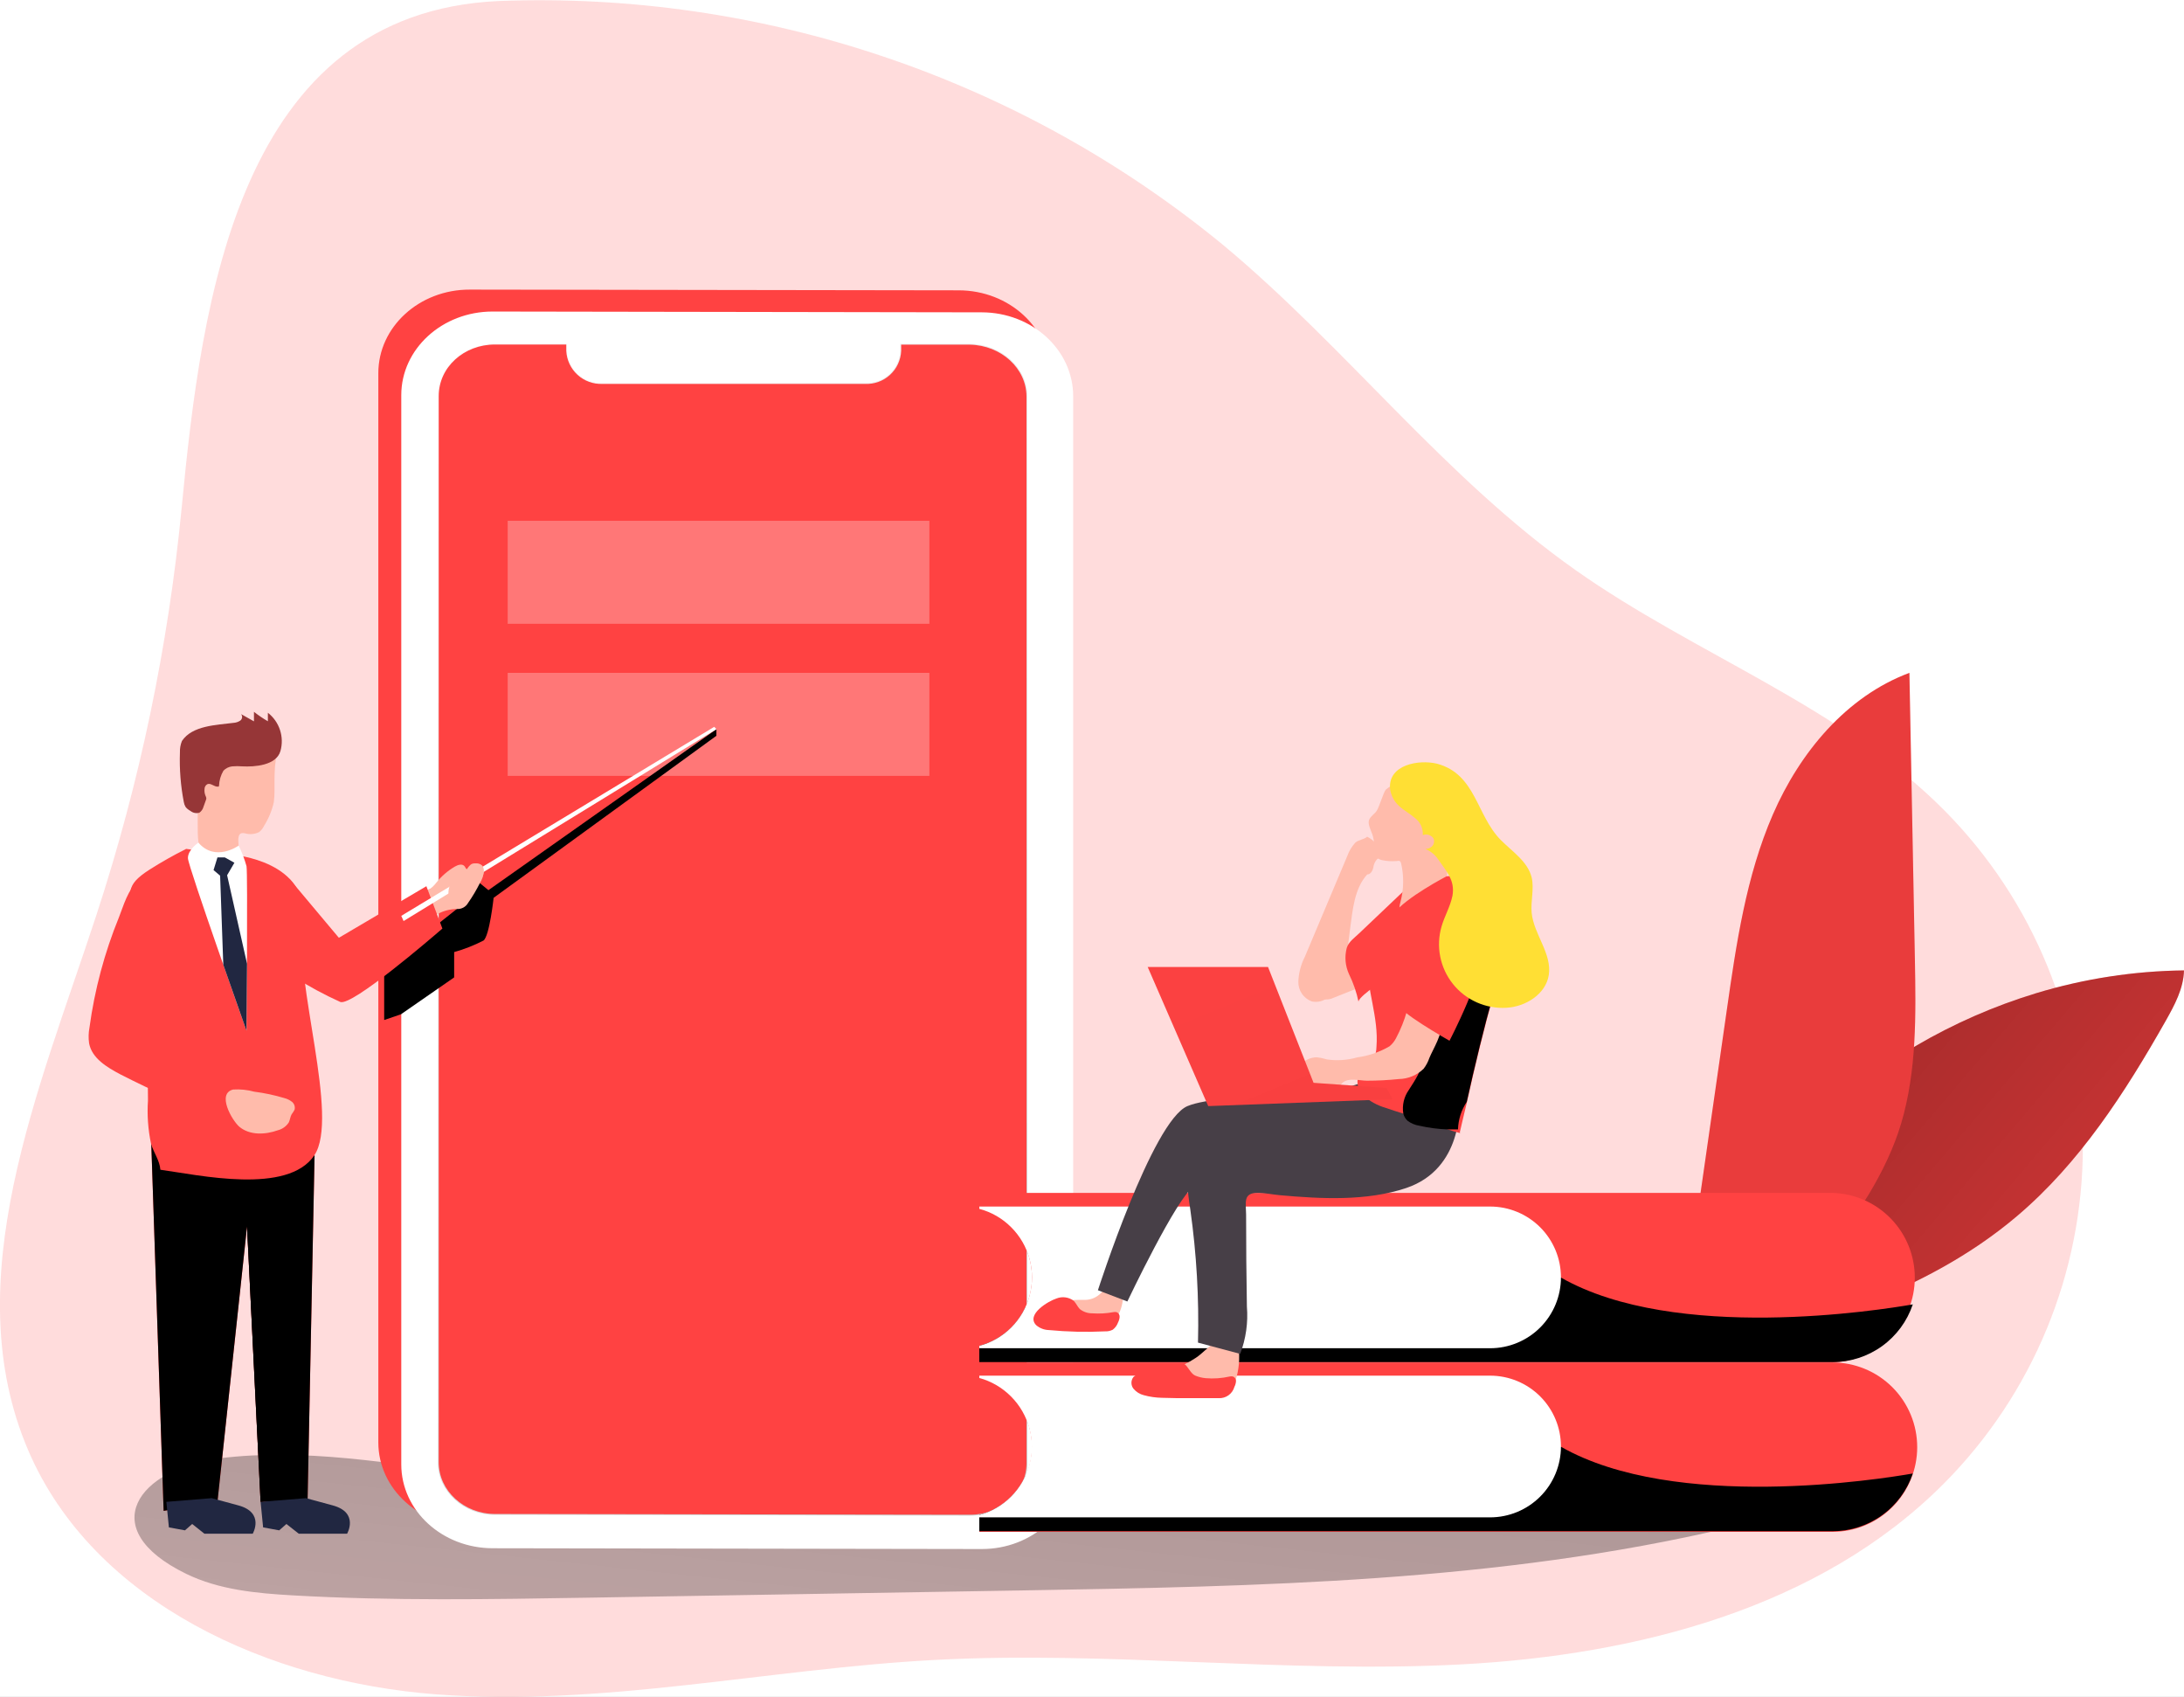 <svg width="551" height="428" viewBox="0 0 551 428" fill="none" xmlns="http://www.w3.org/2000/svg">
<rect x="0" y="0" width="551" height="428" fill="#333333" stroke="none"/>
<g clip-path="url(#clip0)">
<rect width="551" height="428" transform="matrix(-1 0 0 1 551 0)" fill="white"/>
<path opacity="0.18" d="M308.791 61.962C339.734 87.766 364.561 120.557 397.451 143.758C427.848 165.213 464.524 178.097 490.68 204.537C513.002 227.113 525.509 257.586 525.482 289.33C525.454 321.075 512.895 351.526 490.534 374.063C459.264 405.581 413.013 417.446 368.692 419.793C324.371 422.141 279.887 416.299 235.547 418.683C193.593 420.939 151.82 430.548 109.956 427.345C68.092 424.142 23.699 404.435 7.135 365.838C-11.176 323.129 9.811 275.07 24.281 230.905C35.227 197.525 42.454 163.038 45.832 128.072C50.855 75.773 60.084 3.148 125.919 0.255C192.378 -2.26 257.449 19.697 308.791 61.962Z" fill="#FF4242"/>
<path d="M119.894 371.88C219.293 384.618 320.003 374.828 420.221 375.119C427.502 375.119 437.422 378.139 436.275 385.291C378.03 399.048 317.546 400.122 257.662 401.141L148.689 402.961C123.771 403.379 98.835 403.798 74.062 402.396C64.798 401.869 55.297 401.013 46.942 396.937C23.48 385.473 35.111 370.387 55.351 367.822C76.738 365.128 98.617 369.15 119.894 371.88Z" fill="url(#paint0_linear)"/>
<path d="M264.943 94.389V364.073C264.943 375.737 254.605 385.164 241.863 385.145L118.529 384.963C105.788 384.963 95.449 375.464 95.449 363.818V94.116C95.449 82.452 105.788 73.007 118.529 73.044L241.863 73.226C254.605 73.244 264.943 82.725 264.943 94.389ZM253.185 94.571C253.185 87.383 246.814 81.542 238.951 81.542H221.569V83.143C221.46 85.451 220.441 87.622 218.736 89.18C217.03 90.739 214.776 91.558 212.468 91.46L146.159 91.35C143.85 91.439 141.599 90.614 139.895 89.053C138.191 87.493 137.172 85.323 137.058 83.016V81.415H119.112C111.248 81.415 104.878 87.219 104.878 94.407V363.272C104.878 370.46 111.248 376.283 119.112 376.302L238.951 376.502C246.814 376.502 253.185 370.697 253.185 363.509V94.571Z" fill="#FF4242"/>
<path d="M270.749 99.921V369.623C270.749 381.288 260.411 390.714 247.67 390.696L124.317 390.495C111.576 390.495 101.237 381.015 101.237 369.35V99.666C101.237 88.002 111.576 78.558 124.317 78.576L247.67 78.776C260.411 78.794 270.749 88.275 270.749 99.921ZM258.973 100.121C258.973 92.843 252.621 87.092 244.757 87.074H227.375V88.675C227.266 90.981 226.247 93.15 224.541 94.706C222.835 96.262 220.581 97.077 218.274 96.973H151.984C149.672 97.062 147.418 96.234 145.713 94.67C144.009 93.106 142.992 90.931 142.883 88.621V87.038H124.918C117.073 87.038 110.702 92.843 110.702 100.03V368.822C110.702 375.992 117.073 381.833 124.918 381.852L244.666 382.106C252.53 382.106 258.882 376.301 258.882 369.114L258.973 100.121Z" fill="white"/>
<path d="M258.973 100.049V369.041C258.973 376.32 252.621 382.052 244.757 382.034L124.9 381.852C117.055 381.852 110.684 375.992 110.684 368.822V99.885C110.684 92.606 117.055 86.874 124.9 86.892H142.865V88.475C142.973 90.786 143.991 92.96 145.695 94.525C147.4 96.089 149.653 96.917 151.965 96.828H218.256C220.563 96.931 222.817 96.116 224.523 94.56C226.229 93.005 227.248 90.836 227.357 88.53V86.928H244.666C252.621 87.092 258.973 92.933 258.973 100.049Z" stroke="url(#paint1_linear)" stroke-width="0.45" stroke-miterlimit="10"/>
<path d="M258.973 100.049V369.041C258.973 376.32 252.621 382.052 244.757 382.034L124.9 381.852C117.055 381.852 110.684 375.992 110.684 368.822V99.885C110.684 92.606 117.055 86.874 124.9 86.892H142.865V88.475C142.973 90.786 143.991 92.96 145.695 94.525C147.4 96.089 149.653 96.917 151.965 96.828H218.256C220.563 96.931 222.817 96.116 224.523 94.56C226.229 93.005 227.248 90.836 227.357 88.53V86.928H244.666C252.621 87.092 258.973 92.933 258.973 100.049Z" fill="#FF4242"/>
<path opacity="0.28" d="M128.085 169.708H234.474V195.694H128.085V169.708Z" fill="white"/>
<path opacity="0.28" d="M128.085 131.348H234.474V157.334H128.085V131.348Z" fill="white"/>
<path d="M180.742 183.92V185.576L124.536 226.447C124.536 226.447 123.498 236.073 121.987 237.22C119.623 238.439 117.141 239.415 114.579 240.131V246.519L101.165 255.817L96.924 257.273V243.807L115.271 229.249L121.004 222.698L123.225 224.518L180.742 183.92Z" fill="url(#paint2_linear)"/>
<path d="M194.139 91.077L171.368 91.041V89.185L194.139 89.221V91.077Z" fill="url(#paint3_linear)"/>
<path d="M200.127 92.146C198.76 92.133 197.662 91.104 197.674 89.848C197.686 88.591 198.805 87.584 200.172 87.597C201.539 87.611 202.637 88.64 202.625 89.896C202.612 91.152 201.494 92.16 200.127 92.146Z" fill="url(#paint4_linear)"/>
<path d="M551 244.753C550.891 249.321 548.616 253.524 546.377 257.491C536.147 275.561 524.662 293.377 508.79 306.788C485.492 326.514 454.95 335.012 425.463 342.982C428.103 341.69 431.288 328.115 432.453 325.131C434.728 319.271 436.858 313.375 439.06 307.498C442.518 298.199 449.799 290.72 456.879 283.841C472.928 268.407 492.4 256.983 513.705 250.504C525.804 246.841 538.359 244.905 551 244.753Z" fill="#FF4242"/>
<path d="M551 244.753C550.891 249.321 548.616 253.524 546.377 257.491C536.147 275.561 524.662 293.377 508.79 306.788C485.492 326.514 454.95 335.012 425.463 342.982C428.103 341.69 431.288 328.115 432.453 325.131C434.728 319.271 436.858 313.375 439.06 307.498C442.518 298.199 449.799 290.72 456.879 283.841C472.928 268.407 492.4 256.983 513.705 250.504C525.804 246.841 538.359 244.905 551 244.753Z" fill="url(#paint5_linear)"/>
<path d="M435.638 254.871C438.041 238.057 440.516 220.988 447.287 205.411C454.058 189.834 465.798 175.64 481.725 169.708C482.174 193.801 482.635 217.894 483.108 241.987C483.363 255.908 483.599 270.084 479.613 283.423C472.624 306.77 448.306 334.193 424.863 341.909C421.386 330.681 427.211 313.685 428.867 302.02L435.638 254.871Z" fill="#FF4242"/>
<path d="M435.638 254.871C438.041 238.057 440.516 220.988 447.287 205.411C454.058 189.834 465.798 175.64 481.725 169.708C482.174 193.801 482.635 217.894 483.108 241.987C483.363 255.908 483.599 270.084 479.613 283.423C472.624 306.77 448.306 334.193 424.863 341.909C421.386 330.681 427.211 313.685 428.867 302.02L435.638 254.871Z" fill="url(#paint6_linear)"/>
<path d="M344.939 220.551C345.758 220.551 346.268 219.678 346.468 218.877C346.54 218.059 346.886 217.289 347.451 216.693C347.779 216.438 348.252 216.275 348.379 215.874C348.425 215.695 348.425 215.508 348.379 215.328C348.154 214.402 347.728 213.537 347.13 212.795C346.532 212.053 345.778 211.451 344.921 211.034C344.047 211.798 342.719 211.78 341.881 212.581C341.001 213.569 340.321 214.718 339.879 215.965L331.725 235.327L329.177 241.369C328.197 243.297 327.644 245.413 327.557 247.574C327.527 248.657 327.838 249.722 328.445 250.62C329.053 251.517 329.926 252.202 330.942 252.578C331.641 252.73 332.365 252.723 333.06 252.56C333.756 252.396 334.407 252.079 334.965 251.632C336.077 250.719 336.961 249.56 337.549 248.247C339.661 243.989 339.97 239.149 340.607 234.363C341.244 229.577 341.699 224.045 344.939 220.551Z" fill="#FFBBAB"/>
<path d="M345.722 235.764C345.921 235.603 346.152 235.485 346.4 235.419C346.648 235.353 346.907 235.341 347.16 235.382C347.426 235.479 347.659 235.649 347.833 235.873C348.709 236.9 349.33 238.12 349.646 239.432C349.962 240.744 349.965 242.112 349.653 243.425C349.463 244.567 348.945 245.629 348.161 246.482C347.296 247.24 346.287 247.815 345.194 248.174L336.421 251.668C335.757 252.003 335.013 252.142 334.273 252.069C333.888 251.959 333.529 251.773 333.217 251.523C332.904 251.273 332.645 250.964 332.453 250.613C331.898 249.733 331.546 248.742 331.42 247.71C331.294 246.678 331.398 245.631 331.725 244.644C333.363 239.531 341.517 238.239 345.722 235.764Z" fill="#FFBBAB"/>
<path d="M354.896 224.009L347.924 230.632L342.846 235.455C341.699 236.546 340.243 237.529 339.77 239.094C339.187 241.302 339.393 243.645 340.352 245.718C341.435 247.92 342.236 250.249 342.737 252.651C342.737 251.778 345.522 249.758 346.141 249.266C347.487 248.211 348.907 247.283 350.254 246.246C351.601 245.208 353.276 244.135 353.749 242.788C353.885 241.922 353.927 241.043 353.876 240.168L354.768 226.156L354.896 224.009Z" fill="#FF4242"/>
<path d="M354.896 224.009L347.924 230.632L342.846 235.455C341.699 236.546 340.243 237.529 339.77 239.094C339.187 241.302 339.393 243.645 340.352 245.718C341.435 247.92 342.236 250.249 342.737 252.651C342.737 251.778 345.522 249.758 346.141 249.266C347.487 248.211 348.907 247.283 350.254 246.246C351.601 245.208 353.276 244.135 353.749 242.788C353.885 241.922 353.927 241.043 353.876 240.168L354.768 226.156L354.896 224.009Z" fill="url(#paint7_linear)"/>
<path d="M255.114 309.536C256.778 311.191 258.097 313.159 258.997 315.327C259.896 317.494 260.358 319.818 260.356 322.165C260.372 324.672 259.85 327.154 258.827 329.444C257.751 331.9 256.136 334.081 254.1 335.827C252.064 337.572 249.661 338.836 247.069 339.525V343.619H462.322C467.883 343.457 473.163 341.134 477.04 337.144C480.916 333.153 483.085 327.809 483.085 322.246C483.085 316.684 480.916 311.34 477.04 307.349C473.163 303.359 467.883 301.036 462.322 300.874H247.069V304.968C250.107 305.755 252.882 307.331 255.114 309.536Z" fill="#FF4242"/>
<path d="M247.069 339.452V343.546H462.322C466.799 343.553 471.166 342.15 474.801 339.537C478.437 336.924 481.159 333.234 482.58 328.989C474.408 330.426 422.642 338.67 393.829 322.237L258.827 329.516C257.734 331.945 256.11 334.098 254.076 335.818C252.041 337.537 249.647 338.779 247.069 339.452Z" fill="url(#paint8_linear)"/>
<path d="M255.114 309.536C257.338 311.755 258.936 314.522 259.749 317.557C260.562 320.591 260.561 323.786 259.745 326.82C258.929 329.854 257.328 332.619 255.102 334.836C252.877 337.054 250.106 338.646 247.069 339.452V340.053H375.937C380.677 340.053 385.223 338.17 388.575 334.819C391.928 331.467 393.811 326.922 393.811 322.183C393.811 317.443 391.928 312.898 388.575 309.547C385.223 306.196 380.677 304.313 375.937 304.313H247.069V304.895C250.114 305.703 252.89 307.304 255.114 309.536Z" fill="white"/>
<path d="M280.105 333.993C279.336 334.323 278.502 334.473 277.666 334.43L264.925 334.739C264.581 334.758 264.237 334.721 263.906 334.63C263.535 334.441 263.233 334.141 263.04 333.773C262.848 333.405 262.775 332.985 262.832 332.573C263.005 331.492 263.516 330.493 264.29 329.719C265.065 328.945 266.064 328.434 267.145 328.261C269.308 327.935 271.494 327.802 273.68 327.86C274.567 327.859 275.442 327.651 276.235 327.253C277.028 326.855 277.717 326.278 278.248 325.568C279.25 324.312 280.451 323.02 282.107 324.221C284.71 326.204 282.58 332.664 280.105 333.993Z" fill="#FFBBAB"/>
<path d="M344.011 276.38C344.011 276.38 308.427 275.27 299.581 278.982C290.735 282.695 276.993 325.422 276.993 325.422L284.419 328.261C284.419 328.261 297.051 301.656 301.201 299.272C305.351 296.889 349.817 288.154 349.817 288.154C349.817 288.154 353.221 285.552 344.011 276.38Z" fill="#473F47"/>
<path d="M344.011 276.38C344.011 276.38 308.427 275.27 299.581 278.982C290.735 282.695 276.993 325.422 276.993 325.422L284.419 328.261C284.419 328.261 297.051 301.656 301.201 299.272C305.351 296.889 349.817 288.154 349.817 288.154C349.817 288.154 353.221 285.552 344.011 276.38Z" fill="url(#paint9_linear)"/>
<path d="M255.114 352.263C256.79 353.932 258.116 355.918 259.016 358.105C259.916 360.292 260.372 362.636 260.356 365.001C260.359 367.478 259.838 369.928 258.827 372.189C257.755 374.647 256.14 376.831 254.104 378.577C252.067 380.323 249.663 381.585 247.069 382.27V386.365H462.322C465.128 386.365 467.906 385.812 470.499 384.738C473.092 383.665 475.447 382.091 477.432 380.107C479.416 378.124 480.99 375.768 482.064 373.176C483.138 370.585 483.69 367.807 483.69 365.001C483.69 362.196 483.138 359.417 482.064 356.826C480.99 354.234 479.416 351.878 477.432 349.895C475.447 347.911 473.092 346.337 470.499 345.264C467.906 344.19 465.128 343.637 462.322 343.637H247.069V347.714C250.102 348.503 252.875 350.071 255.114 352.263Z" fill="#FF4242"/>
<path d="M247.069 382.106V386.201H462.322C466.799 386.207 471.166 384.804 474.801 382.191C478.437 379.579 481.159 375.888 482.58 371.643C474.408 373.081 422.642 381.324 393.829 364.91L258.827 372.098C257.746 374.543 256.127 376.712 254.092 378.445C252.056 380.178 249.655 381.429 247.069 382.106Z" fill="url(#paint10_linear)"/>
<path d="M255.114 352.263C257.319 354.484 258.902 357.246 259.704 360.271C260.506 363.296 260.5 366.478 259.685 369.5C258.87 372.522 257.276 375.277 255.062 377.489C252.848 379.701 250.092 381.294 247.069 382.106V382.707H375.937C380.677 382.707 385.223 380.824 388.575 377.473C391.928 374.122 393.811 369.577 393.811 364.837C393.811 360.098 391.928 355.553 388.575 352.201C385.223 348.85 380.677 346.967 375.937 346.967H247.069V347.55C250.119 348.386 252.894 350.011 255.114 352.263Z" fill="white"/>
<path d="M289.861 346.476C289.162 346.474 288.468 346.584 287.804 346.804C287.473 346.913 287.181 347.115 286.961 347.386C286.742 347.657 286.605 347.986 286.567 348.332C286.592 348.674 286.702 349.004 286.886 349.293C287.07 349.582 287.323 349.821 287.622 349.988C288.205 350.352 288.86 350.571 289.442 350.953C289.927 351.359 290.444 351.724 290.99 352.045C291.972 352.329 293.02 352.285 293.975 351.917C298.435 350.842 303.048 350.553 307.608 351.062C308.055 351.116 308.507 351.116 308.955 351.062C309.601 350.874 310.189 350.525 310.664 350.048C311.138 349.57 311.483 348.98 311.667 348.332C312.58 345.554 312.854 342.606 312.468 339.707C312.465 339.389 312.384 339.076 312.231 338.797C312.059 338.563 311.826 338.38 311.557 338.269C307.225 336.122 304.859 340.398 301.692 342.473C298.169 344.823 294.088 346.204 289.861 346.476Z" fill="#FFBBAB"/>
<path d="M368.146 278.6C368.146 278.6 369.22 294.76 354.786 299.636C344.775 303.003 333.272 302.384 322.915 301.456C321.095 301.292 319.093 300.856 317.236 300.874C313.596 300.874 314.342 303.276 314.379 306.333C314.379 314.073 314.445 321.807 314.579 329.535C314.912 333.59 314.333 337.669 312.886 341.472L302.238 338.633C302.525 327.432 301.879 316.226 300.309 305.132C299.617 300.328 298.58 294.323 301.801 290.228C304.931 286.563 309.061 283.888 313.687 282.531L342.518 273.432L368.146 278.6Z" fill="#473F47"/>
<path d="M347.378 204.41C346.85 205.302 345.758 205.829 345.394 206.83C345.03 207.831 345.795 209.232 346.232 210.47C346.814 212.126 346.632 213.982 347.214 215.656C347.314 216.02 347.517 216.349 347.797 216.602C348.068 216.776 348.371 216.894 348.689 216.948C349.921 217.203 351.185 217.276 352.438 217.166C352.674 217.083 352.931 217.083 353.166 217.166C353.348 217.333 353.464 217.559 353.494 217.803C354.221 220.959 354.171 224.243 353.348 227.375C353.075 228.394 352.784 229.668 353.549 230.396C353.813 230.654 354.149 230.825 354.513 230.887C356.898 231.469 359.191 229.704 360.811 227.866C362.235 226.196 363.457 224.364 364.451 222.407C364.776 221.846 364.992 221.229 365.088 220.587C365.133 219.824 365.035 219.058 364.797 218.331C364.121 215.722 363.706 213.052 363.56 210.361C363.378 206.921 363.56 203.336 362.322 200.152C361.926 199.06 361.193 198.123 360.229 197.477C359.092 196.951 357.834 196.743 356.588 196.876C354.064 196.71 351.573 197.525 349.635 199.151C349.071 199.752 348.052 203.3 347.378 204.41Z" fill="#FFBBAB"/>
<path d="M344.011 276.38C345.624 277.787 347.525 278.824 349.581 279.419C351.037 279.929 352.529 280.402 354.04 280.875C356.181 281.519 358.274 282.316 360.301 283.259C362.449 283.969 364.051 284.496 365.27 284.86C366.369 285.25 367.487 285.584 368.62 285.861C368.508 285.798 368.393 285.743 368.274 285.697C368.274 285.697 369.002 282.476 370.094 277.963C371.914 269.666 374.972 257.055 376.446 252.342C377.141 249.361 377.32 246.284 376.974 243.243C376.228 233.235 372.26 220.169 364.979 221.006C364.979 221.006 354.677 226.338 351.565 230.487C348.725 234.326 344.939 237.22 344.903 242.406C344.812 249.685 347.851 256.509 347.269 264.043C347.259 265.141 346.984 266.221 346.468 267.191C345.594 268.555 343.865 269.211 343.01 270.575C342.527 271.521 342.363 272.598 342.544 273.644C342.724 274.691 343.239 275.651 344.011 276.38Z" fill="#FF4242"/>
<path d="M355.405 274.943C354.194 276.667 353.704 278.795 354.04 280.875C354.215 281.577 354.595 282.21 355.132 282.695C356.005 283.344 357.023 283.769 358.099 283.932C360.454 284.469 362.856 284.78 365.27 284.86C366.126 284.86 366.981 284.86 367.837 284.86C367.91 282.389 368.672 279.987 370.039 277.927C371.859 269.629 374.917 257.018 376.392 252.305C377.087 249.325 377.265 246.247 376.92 243.207C375.697 241.672 374.681 239.984 373.898 238.184C373.352 236.765 372.442 235.218 370.913 235.109C369.384 235 368.492 236.128 367.655 237.183C362.449 243.825 358.645 252.032 354.076 259.166C353.841 259.468 353.707 259.838 353.694 260.221C353.799 260.621 354.053 260.967 354.404 261.186C356.37 262.823 358.463 264.825 358.681 267.336C358.9 269.847 356.898 272.559 355.405 274.943Z" fill="url(#paint11_linear)"/>
<path d="M360.611 266.845C360.28 267.829 359.788 268.752 359.155 269.574C357.475 271.194 355.245 272.117 352.912 272.158C350.239 272.434 347.554 272.574 344.866 272.577C343.046 272.577 340.17 271.704 338.641 273.159C338.277 273.523 338.004 273.96 337.622 274.306C336.615 275.079 335.356 275.449 334.091 275.343C331.333 275.393 328.584 275.025 325.937 274.251C325.825 274.242 325.718 274.203 325.626 274.138C325.535 274.073 325.463 273.985 325.418 273.882C325.373 273.779 325.357 273.666 325.371 273.555C325.386 273.443 325.43 273.338 325.5 273.25C326.039 271.656 326.838 270.161 327.866 268.828C328.384 268.166 329.043 267.628 329.796 267.253C330.549 266.879 331.376 266.677 332.216 266.663C333.087 266.764 333.946 266.947 334.783 267.209C337.326 267.578 339.919 267.404 342.391 266.699C345.272 266.308 348.049 265.356 350.564 263.897C351.255 263.329 351.819 262.622 352.22 261.822C353.366 259.662 354.281 257.387 354.95 255.035C355.223 254.125 355.624 253.088 356.534 252.778C356.868 252.704 357.214 252.696 357.551 252.755C357.888 252.815 358.211 252.94 358.499 253.124C360.734 254.146 362.502 255.972 363.45 258.238C364.124 260.567 361.539 264.57 360.611 266.845Z" fill="#FFBBAB"/>
<path d="M360.938 234.527C360.938 234.527 354.441 252.105 353.166 253.397C351.892 254.689 365.689 262.496 365.689 262.496C365.689 262.496 374.681 245.39 374.262 237.984C373.843 230.578 366.017 227.539 360.938 234.527Z" fill="#FF4242"/>
<path d="M350.691 198.878C350.897 200.571 351.704 202.134 352.966 203.282C354.186 204.428 355.696 205.193 356.952 206.303C357.624 206.797 358.16 207.454 358.51 208.211C358.86 208.968 359.013 209.801 358.955 210.634C359.442 210.442 359.982 210.426 360.48 210.589C360.978 210.752 361.404 211.083 361.685 211.525C361.803 211.827 361.838 212.155 361.787 212.475C361.735 212.795 361.6 213.095 361.394 213.345C361.168 213.602 360.887 213.804 360.571 213.937C360.256 214.069 359.915 214.128 359.573 214.109C360.879 214.633 362 215.532 362.795 216.693C364.815 219.696 367.163 221.952 366.435 225.956C365.889 228.631 364.451 231.051 363.687 233.671C362.967 236.142 362.852 238.749 363.352 241.273C363.851 243.797 364.95 246.164 366.556 248.174C368.162 250.185 370.228 251.78 372.579 252.825C374.931 253.87 377.5 254.335 380.068 254.18C384.91 253.907 389.952 250.759 390.735 245.973C391.608 240.513 386.949 235.691 386.421 230.214C386.148 227.248 387.094 224.19 386.421 221.297C385.42 217.294 381.579 214.819 378.667 211.907C372.424 205.629 372.387 195.257 362.54 192.618C357.953 191.508 350.236 192.855 350.691 198.878Z" fill="#FFDF34"/>
<path d="M331.397 273.105L319.912 243.898H289.552L304.823 278.982L351.328 277.236L349.835 274.415L331.397 273.105Z" fill="#FF4242"/>
<path d="M331.397 273.105L319.912 243.898H289.552L304.823 278.982L351.328 277.236L349.835 274.415L331.397 273.105Z" fill="url(#paint12_linear)"/>
<path d="M266.508 327.515C267.227 327.222 268.01 327.121 268.779 327.223C269.548 327.326 270.278 327.627 270.895 328.097C271.514 328.716 271.823 329.571 272.442 330.19C273.325 330.88 274.415 331.252 275.536 331.245C277.313 331.376 279.099 331.278 280.851 330.954C281.138 330.883 281.438 330.883 281.725 330.954C281.956 331.051 282.151 331.216 282.285 331.428C282.418 331.639 282.483 331.887 282.471 332.137C282.436 332.632 282.3 333.115 282.071 333.556C281.813 334.278 281.352 334.91 280.742 335.376C280.129 335.688 279.445 335.832 278.758 335.794C274.042 336.022 269.316 335.913 264.615 335.467C263.437 335.437 262.304 335 261.412 334.229C258.791 331.536 264.47 328.17 266.508 327.515Z" fill="#FF4242"/>
<path d="M295.995 343.892C296.614 343.892 297.233 343.892 297.815 343.892C298.038 343.856 298.266 343.856 298.489 343.892C298.915 344.071 299.277 344.376 299.526 344.766C300.127 345.53 300.673 346.585 301.583 346.968C302.414 347.307 303.291 347.522 304.186 347.604C306.204 347.775 308.236 347.634 310.211 347.186C310.497 347.115 310.797 347.115 311.084 347.186C311.317 347.28 311.513 347.445 311.647 347.658C311.781 347.87 311.845 348.118 311.83 348.369C311.795 348.864 311.659 349.347 311.43 349.788C311.192 350.641 310.672 351.388 309.954 351.907C309.237 352.426 308.365 352.686 307.48 352.645H300.054C297.761 352.645 295.467 352.645 293.174 352.554C291.623 352.528 290.083 352.308 288.587 351.899C287.553 351.643 286.628 351.063 285.948 350.243C285.624 349.823 285.449 349.308 285.449 348.778C285.449 348.248 285.624 347.733 285.948 347.313C286.407 346.879 286.972 346.572 287.586 346.422L292.409 344.747C293.325 344.4 294.269 344.133 295.231 343.947L295.995 343.892Z" fill="#FF4242"/>
<path d="M108.409 224.154H108.536C109.11 223.733 109.619 223.23 110.047 222.662C111.351 221.017 112.95 219.629 114.761 218.568C115.508 218.131 116.581 217.785 117.164 218.44C117.364 218.659 117.455 218.968 117.674 219.168C118.183 219.641 119.002 219.332 119.585 218.968C120.167 218.604 120.913 218.204 121.514 218.568C121.693 218.707 121.836 218.887 121.931 219.093C122.026 219.298 122.07 219.524 122.06 219.75C121.986 220.806 121.648 221.826 121.077 222.717C120.207 224.462 119.209 226.14 118.092 227.739C117.819 228.221 117.417 228.619 116.933 228.889C116.448 229.159 115.898 229.29 115.344 229.268C113.612 229.266 111.909 229.705 110.393 230.541C110.106 230.815 109.746 230.999 109.355 231.069C108.245 231.178 107.863 227.757 107.681 226.975C107.59 226.593 107.098 225.319 107.28 224.937C107.462 224.554 108.045 224.354 108.409 224.154Z" fill="#FFBBAB"/>
<path d="M79.359 291.411L77.594 378.795H65.744L62.322 309.354L54.86 378.795L41.281 381.069L38.169 288.554L79.359 291.411Z" fill="#FF4242"/>
<path d="M79.359 291.411L77.594 378.795H65.744L62.322 309.354L54.86 378.795L41.281 381.069L38.169 288.554L79.359 291.411Z" fill="url(#paint13_linear)"/>
<path d="M49.399 377.43V296.434L38.169 288.554L41.955 378.795L49.399 377.43Z" fill="url(#paint14_linear)"/>
<path d="M111.612 234.199L111.358 234.417C108.828 236.601 88.933 253.725 85.875 252.724C81.77 250.871 77.804 248.724 74.008 246.3L73.007 245.7V221.643L85.493 236.528L107.572 223.517L111.612 234.199Z" fill="#FF4242"/>
<path d="M111.358 234.417C108.828 236.601 88.933 253.725 85.875 252.724C81.77 250.871 77.804 248.724 74.008 246.3C73.883 245.323 73.841 244.337 73.88 243.352C73.88 241.223 73.134 236.073 76.41 237.311C79.068 238.33 80.997 241.769 83.691 243.061C84.533 243.816 85.577 244.309 86.694 244.48C88.514 244.59 89.971 243.116 91.245 241.824C95.681 237.26 100.888 233.515 106.625 230.76C106.873 230.612 107.156 230.536 107.444 230.541C107.771 230.625 108.06 230.818 108.263 231.087C109.283 232.215 110.32 233.326 111.358 234.417Z" fill="url(#paint15_linear)"/>
<path d="M46.96 214.109C43.798 215.693 40.718 217.436 37.732 219.332C31.398 223.39 32.526 225.264 33.691 232.27C36.149 247.248 37.367 262.403 37.332 277.581C37.086 281.239 37.349 284.914 38.114 288.5C38.77 290.756 40.28 292.649 40.462 295.033C50.236 296.379 72.606 301.402 79.305 291.393C85.712 281.785 74.172 247.72 76.32 232.47C78.467 217.221 58.809 215.601 58.809 215.601L46.96 214.109Z" fill="#FF4242"/>
<path d="M60.429 284.15L42.719 296.106L39.825 292.467C38.112 286.308 37.315 279.932 37.459 273.541C37.878 264.006 37.459 267.409 37.459 267.409L62.377 283.168L60.429 284.15Z" fill="url(#paint16_linear)"/>
<path d="M69.257 199.333C69.269 200.343 69.208 201.353 69.075 202.354C68.603 204.435 67.785 206.422 66.654 208.231C66.362 208.869 65.926 209.429 65.38 209.869C64.249 210.428 62.946 210.533 61.74 210.16C61.452 210.097 61.154 210.097 60.866 210.16C60.175 210.433 60.084 211.38 60.12 212.126L60.32 215.601C60.393 216.076 60.31 216.561 60.084 216.984C59.844 217.276 59.52 217.486 59.155 217.585C57.872 218.006 56.498 218.071 55.181 217.773C53.863 217.475 52.651 216.825 51.675 215.893C51.19 215.443 50.794 214.906 50.51 214.309C50.275 213.728 50.128 213.114 50.073 212.49C49.654 209.16 50.073 205.793 49.763 202.463C49.331 199.712 49.252 196.918 49.527 194.147C49.789 192.664 50.415 191.269 51.349 190.088C52.283 188.906 53.495 187.975 54.878 187.377C57.75 186.47 60.842 186.54 63.669 187.578C65.058 187.967 66.424 188.429 67.765 188.961C68.417 189.133 68.981 189.541 69.348 190.107C69.876 191.181 69.348 192.727 69.348 193.874C69.221 195.712 69.257 197.531 69.257 199.333Z" fill="#FFBBAB"/>
<path d="M45.904 186.886C48.526 182.955 54.641 182.883 58.901 182.319C59.511 182.284 60.101 182.09 60.611 181.754C60.736 181.663 60.84 181.548 60.919 181.415C60.998 181.282 61.049 181.135 61.069 180.982C61.09 180.829 61.079 180.674 61.038 180.525C60.997 180.376 60.926 180.237 60.83 180.117L64.07 181.936V179.534C65.181 180.413 66.355 181.21 67.583 181.918V179.771C69.013 180.883 70.078 182.397 70.642 184.119C71.207 185.84 71.244 187.691 70.75 189.434C69.712 193.073 64.215 193.455 61.139 193.292C60.291 193.219 59.439 193.219 58.591 193.292C57.746 193.385 56.96 193.771 56.37 194.383C55.688 195.538 55.306 196.846 55.26 198.187C55.249 198.266 55.218 198.341 55.169 198.405C55.115 198.413 55.06 198.413 55.005 198.405C54.059 198.514 53.185 197.404 52.312 197.786C52.1 197.904 51.923 198.075 51.799 198.283C51.674 198.49 51.606 198.727 51.602 198.969C51.534 199.55 51.615 200.139 51.838 200.68C51.955 200.888 52.029 201.116 52.057 201.353C52.046 201.51 52.01 201.663 51.947 201.808L51.347 203.464C51.191 204.074 50.823 204.61 50.309 204.974C49.922 205.092 49.512 205.111 49.115 205.032C48.718 204.953 48.347 204.777 48.034 204.519C47.559 204.279 47.143 203.937 46.815 203.518C46.597 203.148 46.449 202.741 46.378 202.317C45.577 198.195 45.247 193.995 45.395 189.798C45.356 188.802 45.53 187.809 45.904 186.886Z" fill="#963637"/>
<path d="M50.054 212.526C50.054 212.526 47.343 214.346 47.415 216.475C47.488 218.604 62.195 259.966 62.195 259.966C62.195 259.966 62.523 220.314 62.195 218.477C61.695 216.684 61.031 214.942 60.211 213.272C60.211 213.272 54.332 217.53 50.054 212.526Z" fill="white"/>
<path d="M54.86 216.256L53.877 219.459L55.533 220.86L56.334 243.334L62.177 259.948L62.322 243.061L57.299 220.751L59.137 217.603L56.716 216.256H54.86Z" fill="#212741"/>
<path d="M65.744 274.743C64.012 276.932 62.047 278.928 59.883 280.693L58.536 281.767C58.047 282.191 57.448 282.469 56.807 282.567C56.365 282.558 55.931 282.452 55.533 282.258C46.971 278.925 38.582 275.166 30.397 270.994C26.957 269.174 23.207 266.936 22.479 263.151C22.291 261.839 22.322 260.504 22.57 259.202C23.866 249.639 26.368 240.278 30.015 231.342C31.052 228.813 32.326 223.936 35.038 222.243L35.366 222.08L35.748 221.898C39.388 220.587 42.556 224.227 43.556 227.357C44.692 231.832 44.547 236.535 43.138 240.932C41.73 245.296 40.689 249.77 40.025 254.307C39.93 254.919 39.993 255.546 40.207 256.127C40.553 256.706 41.034 257.193 41.609 257.546L65.744 274.743Z" fill="#FF4242"/>
<path d="M65.744 378.795L66.381 385.236L70.44 385.982L72.26 384.381L75.391 386.838H87.568C87.568 386.838 90.662 381.506 83.928 379.686L77.211 377.866L65.744 378.795Z" fill="#212741"/>
<path d="M41.973 378.795L42.61 385.236L46.669 385.982L48.489 384.381L51.584 386.838H63.76C63.76 386.838 66.855 381.506 60.12 379.686L53.404 377.866L41.973 378.795Z" fill="#212741"/>
<path d="M62.322 309.354L67.765 304.932L71.605 377.866L65.744 378.795L62.322 309.354Z" fill="url(#paint17_linear)"/>
<path d="M59.883 280.693L58.536 281.767C58.047 282.191 57.448 282.469 56.807 282.567C56.365 282.558 55.931 282.452 55.533 282.258C46.971 278.925 38.582 275.166 30.397 270.994C26.957 269.174 23.207 266.936 22.479 263.151C22.291 261.839 22.322 260.504 22.57 259.202C23.866 249.639 26.368 240.278 30.015 231.342C31.052 228.813 32.326 223.936 35.038 222.243L35.366 222.08L35.748 221.898C37.458 221.874 39.132 222.389 40.533 223.368C41.934 224.348 42.992 225.743 43.557 227.357C43.557 227.357 30.597 253.852 31.161 257.855C31.726 261.859 58.919 274.743 58.919 274.743L59.883 280.693Z" fill="url(#paint18_linear)"/>
<path d="M71.751 276.963C72.461 277.142 73.125 277.471 73.698 277.927C73.975 278.164 74.18 278.474 74.289 278.821C74.399 279.169 74.408 279.54 74.317 279.892C74.103 280.302 73.853 280.691 73.571 281.057C73.225 281.676 73.171 282.458 72.861 283.095C72.235 284.066 71.267 284.767 70.149 285.06C66.909 286.225 62.959 286.389 60.338 284.15C58.518 282.531 54.623 275.816 58.828 274.797C60.617 274.689 62.413 274.873 64.143 275.343C66.719 275.672 69.264 276.214 71.751 276.963Z" fill="#FFBBAB"/>
<path d="M180.196 183.319L180.742 183.92L101.82 232.306L101.237 230.996L180.196 183.319Z" fill="white"/>
<path d="M122.024 220.151C122.15 219.561 122.053 218.945 121.751 218.422C121.54 218.191 121.28 218.01 120.991 217.894C120.701 217.777 120.388 217.728 120.076 217.749C119.776 217.724 119.473 217.754 119.184 217.84C118.529 218.076 118.147 218.731 117.728 219.295C117.596 219.47 117.443 219.629 117.273 219.769C117.041 219.922 116.791 220.044 116.527 220.133C116.154 220.248 115.799 220.413 115.471 220.624C114.966 221.008 114.545 221.491 114.233 222.043C113.927 222.483 113.665 222.953 113.451 223.444C113.213 224.084 113.107 224.765 113.141 225.446C113.12 225.677 113.178 225.908 113.305 226.101C113.475 226.286 113.71 226.397 113.96 226.411C114.962 226.49 115.961 226.234 116.8 225.683C117.655 225.173 118.42 224.5 119.221 223.863C119.933 223.489 120.553 222.962 121.037 222.32C121.522 221.678 121.859 220.938 122.024 220.151Z" fill="#FFBBAB"/>
</g>
<defs>
<linearGradient id="paint0_linear" x1="248.725" y1="255.854" x2="199.04" y2="721.415" gradientUnits="userSpaceOnUse">
<stop offset="0.01"/>
<stop offset="0.08" stop-opacity="0.69"/>
<stop offset="0.21" stop-opacity="0.32"/>
<stop offset="1" stop-opacity="0"/>
</linearGradient>
<linearGradient id="paint1_linear" x1="50.388" y1="138.518" x2="272.852" y2="332.239" gradientUnits="userSpaceOnUse">
<stop stop-color="white"/>
<stop offset="1" stop-color="#CBCBCB"/>
</linearGradient>
<linearGradient id="paint2_linear" x1="-20350.6" y1="8519.05" x2="-18342.6" y2="16135.5" gradientUnits="userSpaceOnUse">
<stop offset="0.01"/>
<stop offset="0.08" stop-opacity="0.69"/>
<stop offset="0.21" stop-opacity="0.32"/>
<stop offset="1" stop-opacity="0"/>
</linearGradient>
<linearGradient id="paint3_linear" x1="62000.1" y1="188.741" x2="62000.1" y2="203.977" gradientUnits="userSpaceOnUse">
<stop stop-color="white"/>
<stop offset="1" stop-color="#CBCBCB"/>
</linearGradient>
<linearGradient id="paint4_linear" x1="9792.21" y1="1366.89" x2="9793.92" y2="1393.73" gradientUnits="userSpaceOnUse">
<stop stop-color="white"/>
<stop offset="1" stop-color="#CBCBCB"/>
</linearGradient>
<linearGradient id="paint5_linear" x1="425.554" y1="240.477" x2="608.498" y2="396.362" gradientUnits="userSpaceOnUse">
<stop offset="0.01"/>
<stop offset="0.13" stop-opacity="0.69"/>
<stop offset="0.25" stop-opacity="0.32"/>
<stop offset="1" stop-opacity="0"/>
</linearGradient>
<linearGradient id="paint6_linear" x1="1046.27" y1="40116.9" x2="-14098.5" y2="35285.1" gradientUnits="userSpaceOnUse">
<stop offset="0.01"/>
<stop offset="0.13" stop-opacity="0.69"/>
<stop offset="0.25" stop-opacity="0.32"/>
<stop offset="1" stop-opacity="0"/>
</linearGradient>
<linearGradient id="paint7_linear" x1="-1382.68" y1="4916.23" x2="-1880.38" y2="4628.42" gradientUnits="userSpaceOnUse">
<stop offset="0.01"/>
<stop offset="0.08" stop-opacity="0.69"/>
<stop offset="0.21" stop-opacity="0.32"/>
<stop offset="1" stop-opacity="0"/>
</linearGradient>
<linearGradient id="paint8_linear" x1="-23278.1" y1="2960.08" x2="-23337.1" y2="8441.84" gradientUnits="userSpaceOnUse">
<stop offset="0.01"/>
<stop offset="0.08" stop-opacity="0.69"/>
<stop offset="0.21" stop-opacity="0.32"/>
<stop offset="1" stop-opacity="0"/>
</linearGradient>
<linearGradient id="paint9_linear" x1="-10842.5" y1="10016.3" x2="-7259.46" y2="11490.7" gradientUnits="userSpaceOnUse">
<stop offset="0.01"/>
<stop offset="0.08" stop-opacity="0.69"/>
<stop offset="0.21" stop-opacity="0.32"/>
<stop offset="1" stop-opacity="0"/>
</linearGradient>
<linearGradient id="paint10_linear" x1="-23278.1" y1="3500.62" x2="-23337" y2="8977.49" gradientUnits="userSpaceOnUse">
<stop offset="0.01"/>
<stop offset="0.08" stop-opacity="0.69"/>
<stop offset="0.21" stop-opacity="0.32"/>
<stop offset="1" stop-opacity="0"/>
</linearGradient>
<linearGradient id="paint11_linear" x1="-1710.58" y1="8211.42" x2="-3380.09" y2="8518.53" gradientUnits="userSpaceOnUse">
<stop offset="0.01"/>
<stop offset="0.08" stop-opacity="0.69"/>
<stop offset="0.21" stop-opacity="0.32"/>
<stop offset="1" stop-opacity="0"/>
</linearGradient>
<linearGradient id="paint12_linear" x1="-6975.97" y1="5786.87" x2="-7911.62" y2="3498.19" gradientUnits="userSpaceOnUse">
<stop offset="0.01"/>
<stop offset="0.08" stop-opacity="0.69"/>
<stop offset="0.21" stop-opacity="0.32"/>
<stop offset="1" stop-opacity="0"/>
</linearGradient>
<linearGradient id="paint13_linear" x1="116964" y1="18433.3" x2="121145" y2="19540.1" gradientUnits="userSpaceOnUse">
<stop offset="0.01"/>
<stop offset="0.08" stop-opacity="0.69"/>
<stop offset="0.21" stop-opacity="0.32"/>
<stop offset="1" stop-opacity="0"/>
</linearGradient>
<linearGradient id="paint14_linear" x1="28711.7" y1="17609.8" x2="27885.9" y2="17697.9" gradientUnits="userSpaceOnUse">
<stop offset="0.01"/>
<stop offset="0.08" stop-opacity="0.69"/>
<stop offset="0.21" stop-opacity="0.32"/>
<stop offset="1" stop-opacity="0"/>
</linearGradient>
<linearGradient id="paint15_linear" x1="107844" y1="4022.54" x2="107693" y2="3238.84" gradientUnits="userSpaceOnUse">
<stop offset="0.01"/>
<stop offset="0.08" stop-opacity="0.69"/>
<stop offset="0.21" stop-opacity="0.32"/>
<stop offset="1" stop-opacity="0"/>
</linearGradient>
<linearGradient id="paint16_linear" x1="69402.3" y1="5209.07" x2="68891.3" y2="6137.27" gradientUnits="userSpaceOnUse">
<stop offset="0.01"/>
<stop offset="0.08" stop-opacity="0.69"/>
<stop offset="0.21" stop-opacity="0.32"/>
<stop offset="1" stop-opacity="0"/>
</linearGradient>
<linearGradient id="paint17_linear" x1="22725.8" y1="15823" x2="23013.9" y2="15831.2" gradientUnits="userSpaceOnUse">
<stop offset="0.01"/>
<stop offset="0.08" stop-opacity="0.69"/>
<stop offset="0.21" stop-opacity="0.32"/>
<stop offset="1" stop-opacity="0"/>
</linearGradient>
<linearGradient id="paint18_linear" x1="107548" y1="9421.96" x2="105012" y2="10259" gradientUnits="userSpaceOnUse">
<stop offset="0.01"/>
<stop offset="0.08" stop-opacity="0.69"/>
<stop offset="0.21" stop-opacity="0.32"/>
<stop offset="1" stop-opacity="0"/>
</linearGradient>
<clipPath id="clip0">
<rect width="551" height="428" fill="white" transform="matrix(-1 0 0 1 551 0)"/>
</clipPath>
</defs>
</svg>
